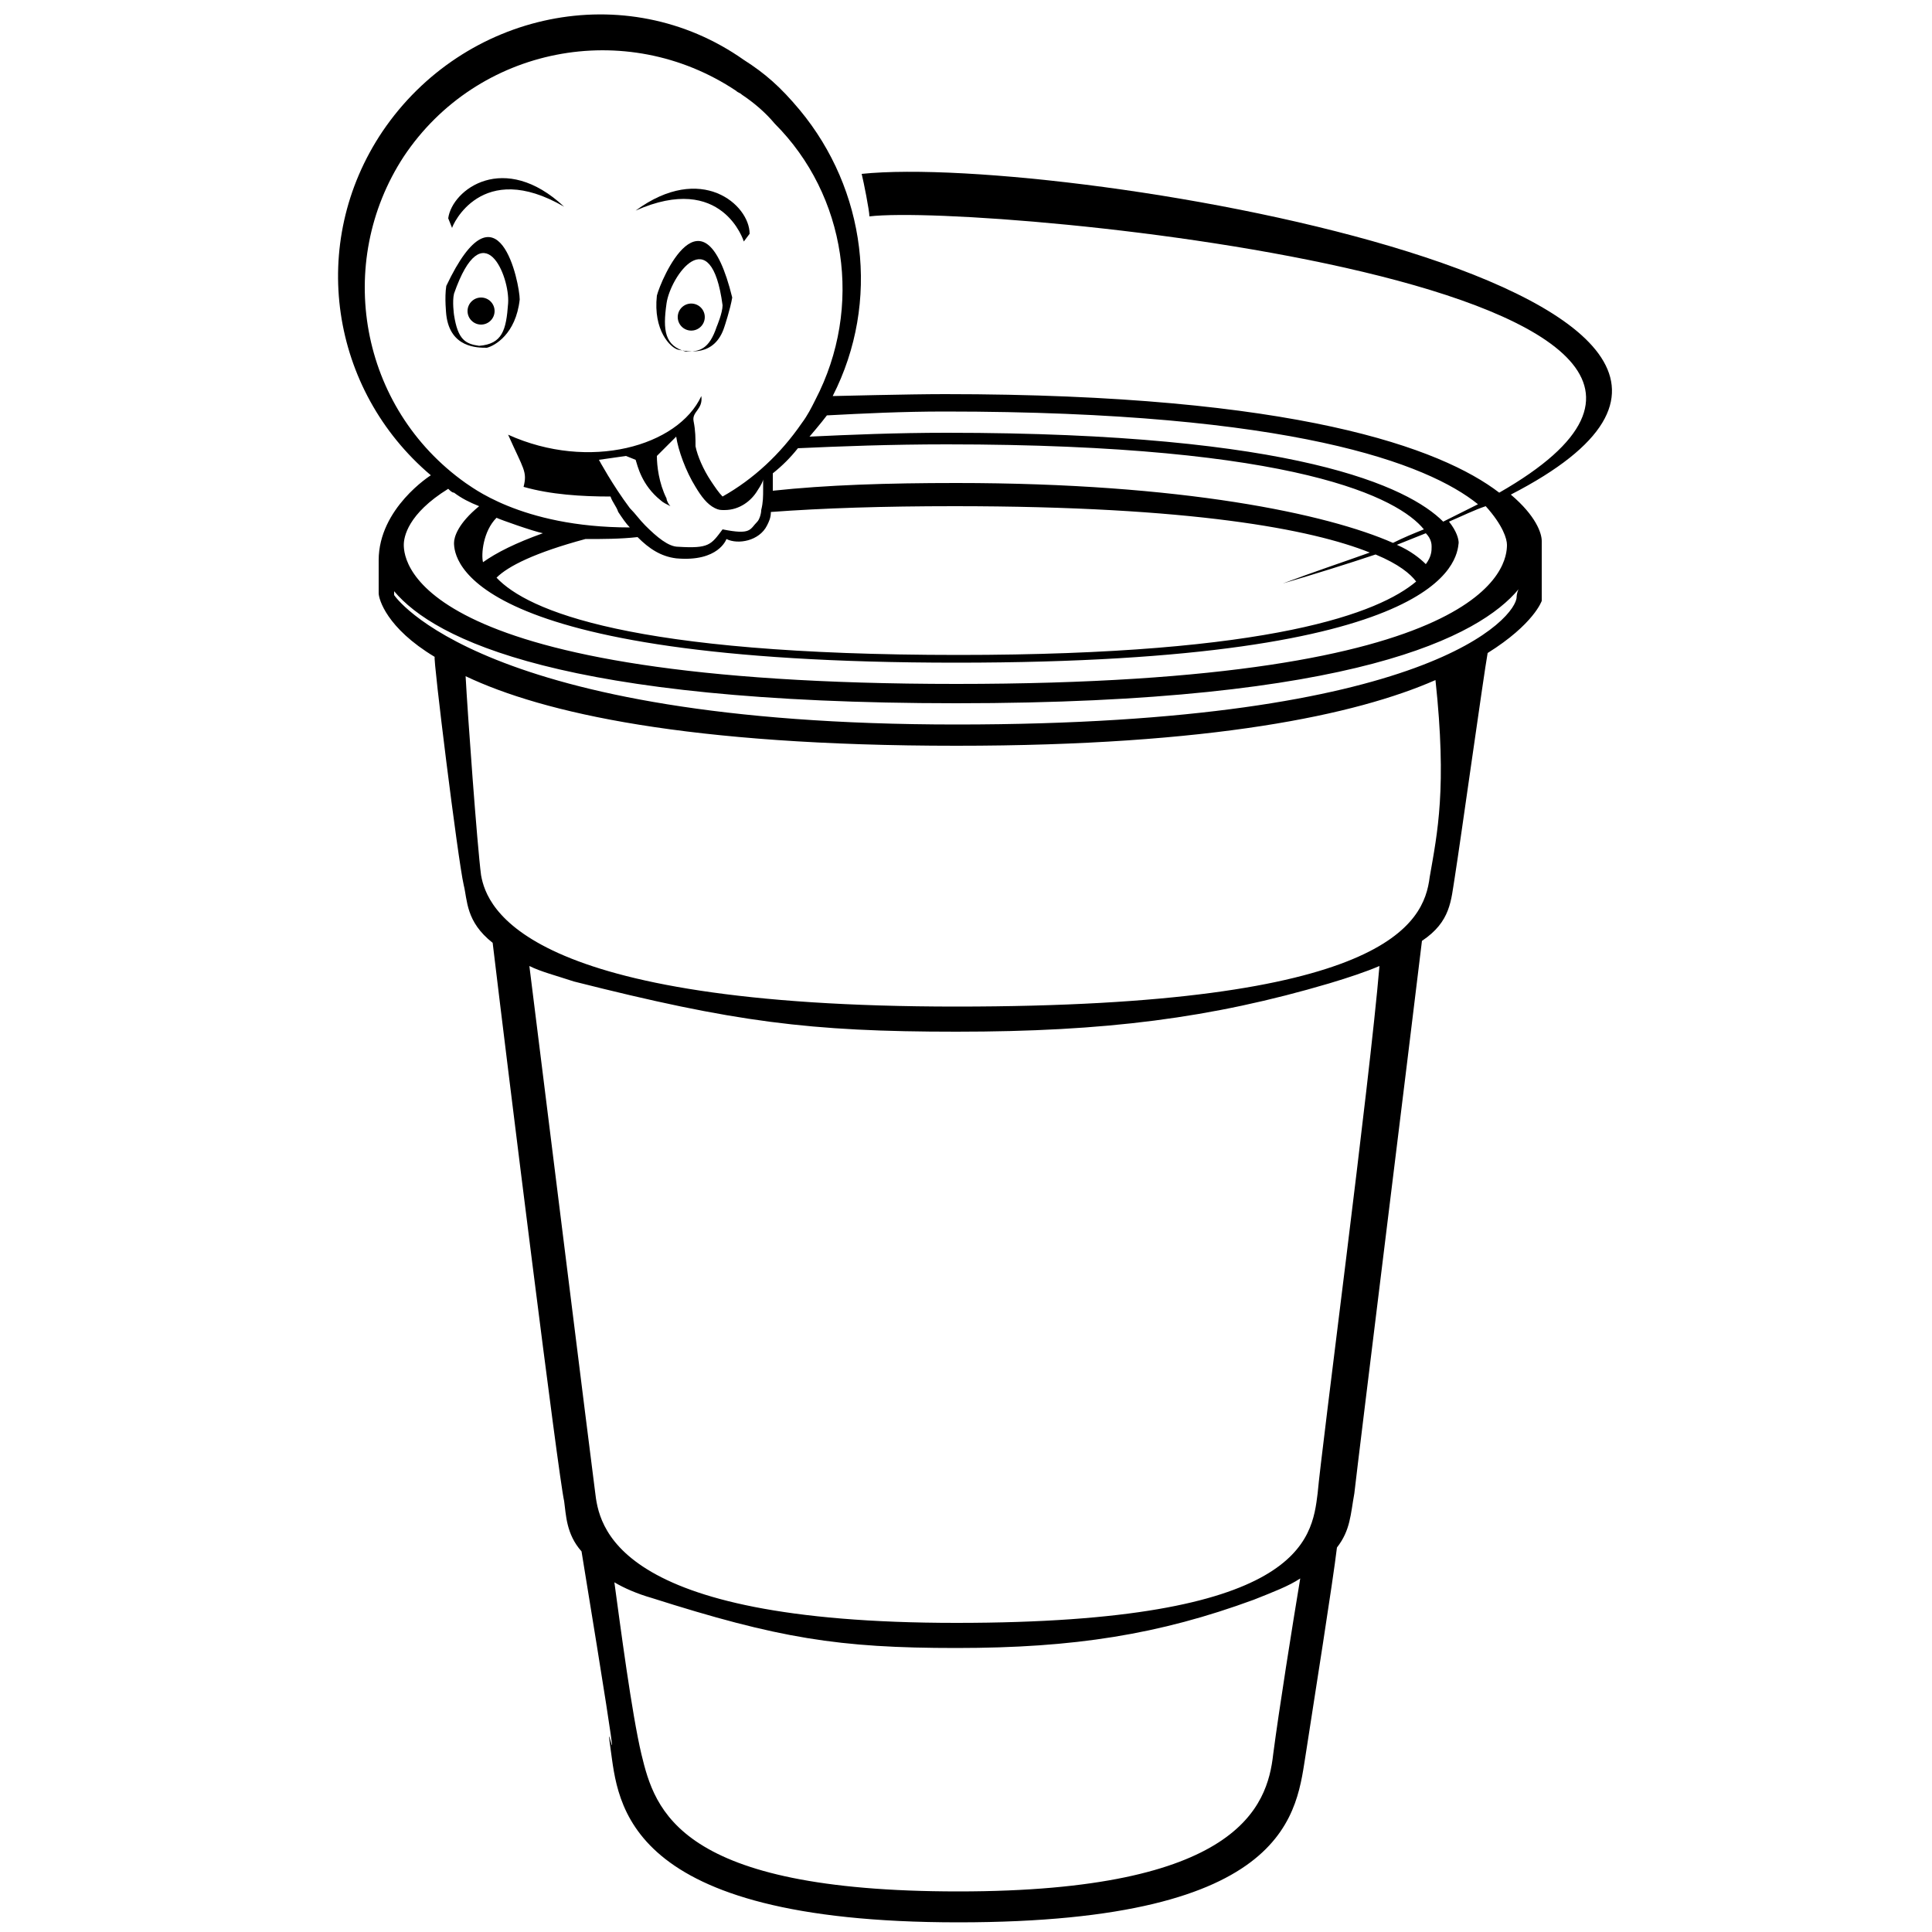 <?xml version="1.0" encoding="utf-8"?>
<!-- Generator: Adobe Illustrator 19.2.1, SVG Export Plug-In . SVG Version: 6.00 Build 0)  -->
<svg version="1.2" baseProfile="tiny" id="Layer_1" xmlns="http://www.w3.org/2000/svg" xmlns:xlink="http://www.w3.org/1999/xlink"
	 x="0px" y="0px" viewBox="0 0 100 100" xml:space="preserve">
<g>
	<path d="M38.2,17.8C38.2,17.8,38.2,17.8,38.2,17.8C38.2,17.8,38.2,17.8,38.2,17.8C38.2,17.8,38.2,17.8,38.2,17.8z"/>
	<path d="M29.2,10.7c-3.1-2.9-5.8-0.9-6,0.6c0,0,0,0,0.2,0.5C23.4,11.7,24.9,8.2,29.2,10.7z"/>
	<path d="M38.5,12.5c0.3-0.4,0.3-0.4,0.3-0.4c0-1.5-2.5-3.7-5.9-1.2C37.4,8.9,38.5,12.5,38.5,12.5z"/>
	<path d="M25.2,18c0.4-0.1,1.5-0.7,1.7-2.5c0-0.8-1.1-6.4-3.8-0.7c-0.1,0.6,0,1.5,0,1.5C23.3,18,24.7,18,25.2,18z M23.5,16.3
		c0,0-0.1-0.7,0-1.1c1.5-4.3,2.9-0.9,2.8,0.5c-0.1,1.4-0.3,2.1-1.5,2.2C24.1,17.8,23.7,17.6,23.5,16.3z"/>
	<circle cx="24.9" cy="16.1" r="0.7"/>
	<path d="M34,15.3c-0.2,1.8,0.7,2.7,1.1,2.8c0.5,0.1,1.9,0.4,2.4-1.2c0,0,0.3-0.9,0.4-1.5C36.4,9.3,34.2,14.5,34,15.3z M37.4,15.8
		c0,0.4-0.3,1.1-0.3,1.1c-0.4,1.2-0.9,1.3-1.6,1.3c-1.1-0.3-1.2-1.1-1-2.5C34.7,14.3,36.8,11.3,37.4,15.8z"/>
	<ellipse transform="matrix(0.222 -0.975 0.975 0.222 11.842 47.676)" cx="35.8" cy="16.4" rx="0.7" ry="0.7"/>
	<path d="M44.6,9c0.1,0.4,0.4,1.9,0.4,2.2c6-0.7,51.3,3.6,32.6,14.3c-3-2.3-10.5-5.1-28.7-5.1c-1.9,0-5.7,0.1-5.8,0.1
		c2.5-4.9,1.7-10.7-1.7-14.8c-1-1.2-1.8-1.9-2.9-2.6C32.4-1.2,24,0.6,19.8,6.8c-3.9,5.8-2.7,13.4,2.5,17.8c0,0-2.7,1.7-2.7,4.4
		c0,0.6,0,1.3,0,1.7c0,0.3,0.4,1.8,2.9,3.3c-0.1,0,1.2,10.5,1.5,11.8c0.2,0.8,0.1,1.9,1.5,3c0.8,6.7,3.4,27.6,3.7,28.9
		c0.1,0.7,0.1,1.7,0.9,2.6c2.6,15.9,1.1,7.4,1.5,10.2c0.4,2.8,0.6,9,18,9c17.4,0,17.5-5.8,18-8.8c0.4-2.6,1.4-8.9,1.6-10.6
		c0.7-0.9,0.7-1.7,0.9-2.8c0.2-1.8,2.9-23.6,3.5-28.6c1.5-1,1.5-2.1,1.7-3.3c0.3-1.9,1.5-10.5,1.7-11.6c2.4-1.5,2.8-2.7,2.8-2.7
		c0-1.6,0-3.1,0-3.1c0,0,0,0,0,0c0,0,0,0,0,0c0-0.4-0.3-1.3-1.6-2.4C98.2,15.3,55.2,7.9,44.6,9z M48.9,21.3c18,0,25,2.7,27.6,4.8
		c-0.6,0.3-1.2,0.6-1.8,0.9c-1.8-1.8-7.6-4.6-25.7-4.6c-2.6,0-5,0.1-7.1,0.2c0,0,0.6-0.7,0.9-1.1C44.7,21.4,46.7,21.3,48.9,21.3z
		 M74.1,28.3c0,0.2,0,0.5-0.3,0.9c-0.3-0.3-0.8-0.7-1.5-1c0.5-0.2,1-0.4,1.5-0.6C74.1,27.9,74.1,28.2,74.1,28.3z M25.7,26.8
		c0.2,0.1,1.9,0.7,2.4,0.8c-1.4,0.5-2.4,1-3.1,1.5C24.9,28.7,25,27.5,25.7,26.8z M30.3,27.9c0.9,0,1.8,0,2.7-0.1
		c0.6,0.6,1.2,1,2,1.1c2.2,0.2,2.6-1,2.6-1c0.6,0.3,1.7,0.1,2.1-0.7c0.1-0.2,0.2-0.4,0.2-0.7c2.7-0.2,5.8-0.3,9.5-0.3
		c12.3,0,18.5,1.2,21.5,2.4c-1.4,0.5-2.9,1-4.5,1.6c1.7-0.5,3.3-1,4.8-1.5c1.2,0.5,1.8,1,2.1,1.4c-1.9,1.6-7.4,3.8-23.7,3.8
		c-17,0-22.3-2.3-23.9-4C26.3,29.3,27.7,28.6,30.3,27.9z M32.6,26.3c-0.9-1.2-1.6-2.5-1.6-2.5l1.4-0.2l0.5,0.2
		c0.1,0.3,0.3,1.3,1.3,2.1c0.1,0.1,0.3,0.2,0.5,0.3c-0.1-0.1-0.2-0.3-0.2-0.4C34.1,25,34,24.1,34,23.6l1-1c0.1,0.7,0.5,1.8,1,2.6
		c0.3,0.5,0.6,0.9,1,1.1l0,0l0,0c0.2,0.1,0.3,0.1,0.5,0.1c0.8,0,1.4-0.5,1.7-1c0.2-0.3,0.3-0.5,0.3-0.6c0,0,0,0,0,0
		c0,0.2,0,0.4,0,0.5c0,0.4,0,0.7-0.1,1.1c0,0.2-0.1,0.5-0.2,0.6c-0.4,0.4-0.3,0.7-1.8,0.4c-0.6,0.8-0.7,1-2.3,0.9
		c-0.5,0-1.1-0.5-1.7-1.1C33.1,26.9,32.9,26.6,32.6,26.3z M40,24.5c0.5-0.4,0.9-0.8,1.3-1.3c2.2-0.1,4.8-0.2,7.7-0.2
		c18.2,0,23.4,2.8,24.7,4.4c-0.5,0.2-1,0.4-1.6,0.7C68.7,26.6,61.2,25,49.5,25c-3.6,0-6.7,0.1-9.5,0.4C40,25,40,24.7,40,24.5z
		 M20.9,8.1c3.8-5.7,11.5-7.2,17.2-3.4c0.1,0.1,0.2,0.1,0.3,0.2c0.6,0.4,1.2,0.9,1.7,1.5c3.7,3.7,4.6,9.5,2.1,14.3
		c-0.2,0.4-0.4,0.8-0.7,1.2c-1.1,1.6-2.5,2.9-4.1,3.8c-0.2-0.2-0.4-0.5-0.6-0.8c-0.4-0.6-0.7-1.3-0.8-1.8c0-0.4,0-0.8-0.1-1.3
		c-0.1-0.5,0.5-0.6,0.4-1.3c-1.2,2.6-5.8,3.9-10,2c0.8,1.8,1,1.9,0.8,2.7c1.4,0.4,3,0.5,4.5,0.5c0.1,0.3,0.3,0.5,0.4,0.8
		c0.2,0.3,0.4,0.6,0.6,0.8c-5.7,0-8.3-2.2-8.5-2.3C18.6,21.1,17.3,13.6,20.9,8.1z M65.9,90.8c-0.3,2.7-1.8,7.1-16.3,7.1
		s-15.7-4.2-16.4-7.1c-0.5-2.1-1.1-6.7-1.4-8.9c0.5,0.3,1.2,0.6,1.9,0.8c6.6,2.1,9.7,2.6,15.8,2.6s10.5-0.7,15.4-2.5
		c1-0.4,1.8-0.7,2.4-1.1C66.9,84.1,66.2,88.5,65.9,90.8z M68.2,77.3c-0.3,2.4-0.8,6.7-18.7,6.7c-17.9,0-18.5-5.1-18.7-6.8
		C30.6,75.7,28,54.8,27.4,50c0.6,0.3,1.4,0.5,2.3,0.8c8.3,2.1,12.2,2.6,19.8,2.6c7.7,0,13.2-0.7,19.3-2.5c1-0.3,1.9-0.6,2.6-0.9
		C70.9,56,68.4,75,68.2,77.3z M74,45.4c-0.3,2.4-2.2,6.7-24.5,6.7c-22.4,0-24.3-5.1-24.6-6.8c-0.2-1.5-0.7-8.4-0.8-10.3
		c4,1.9,11.5,3.6,25.4,3.6c13.2,0,20.7-1.6,24.8-3.4C74.9,40.8,74.4,43.1,74,45.4z M78.6,30.5c-0.1,0.2-0.1,0.4-0.1,0.4
		c0,1-4.4,6.6-29,6.6c-24.7,0-29.1-6.7-29.1-6.7c0-0.1,0-0.1,0-0.2c2.1,2.5,8.7,5.8,29.1,5.8C70.2,36.4,76.6,32.9,78.6,30.5z
		 M78,28.2c0,1-0.6,7.2-28.5,7.2c-28,0-28.6-6.3-28.6-7.2c0-0.4,0.2-1.6,2.3-2.9c0.1,0.1,0.2,0.2,0.3,0.2c0.4,0.3,0.8,0.5,1.3,0.7
		c-1.1,0.9-1.3,1.6-1.3,1.9c0,0.8,0.5,6.2,26,6.2c25.4,0,25.9-5.3,26-6.2c0-0.2-0.1-0.6-0.5-1.1c0.7-0.3,1.3-0.6,1.9-0.8
		C77.8,27.2,78,27.9,78,28.2z"/>
</g>
</svg>
